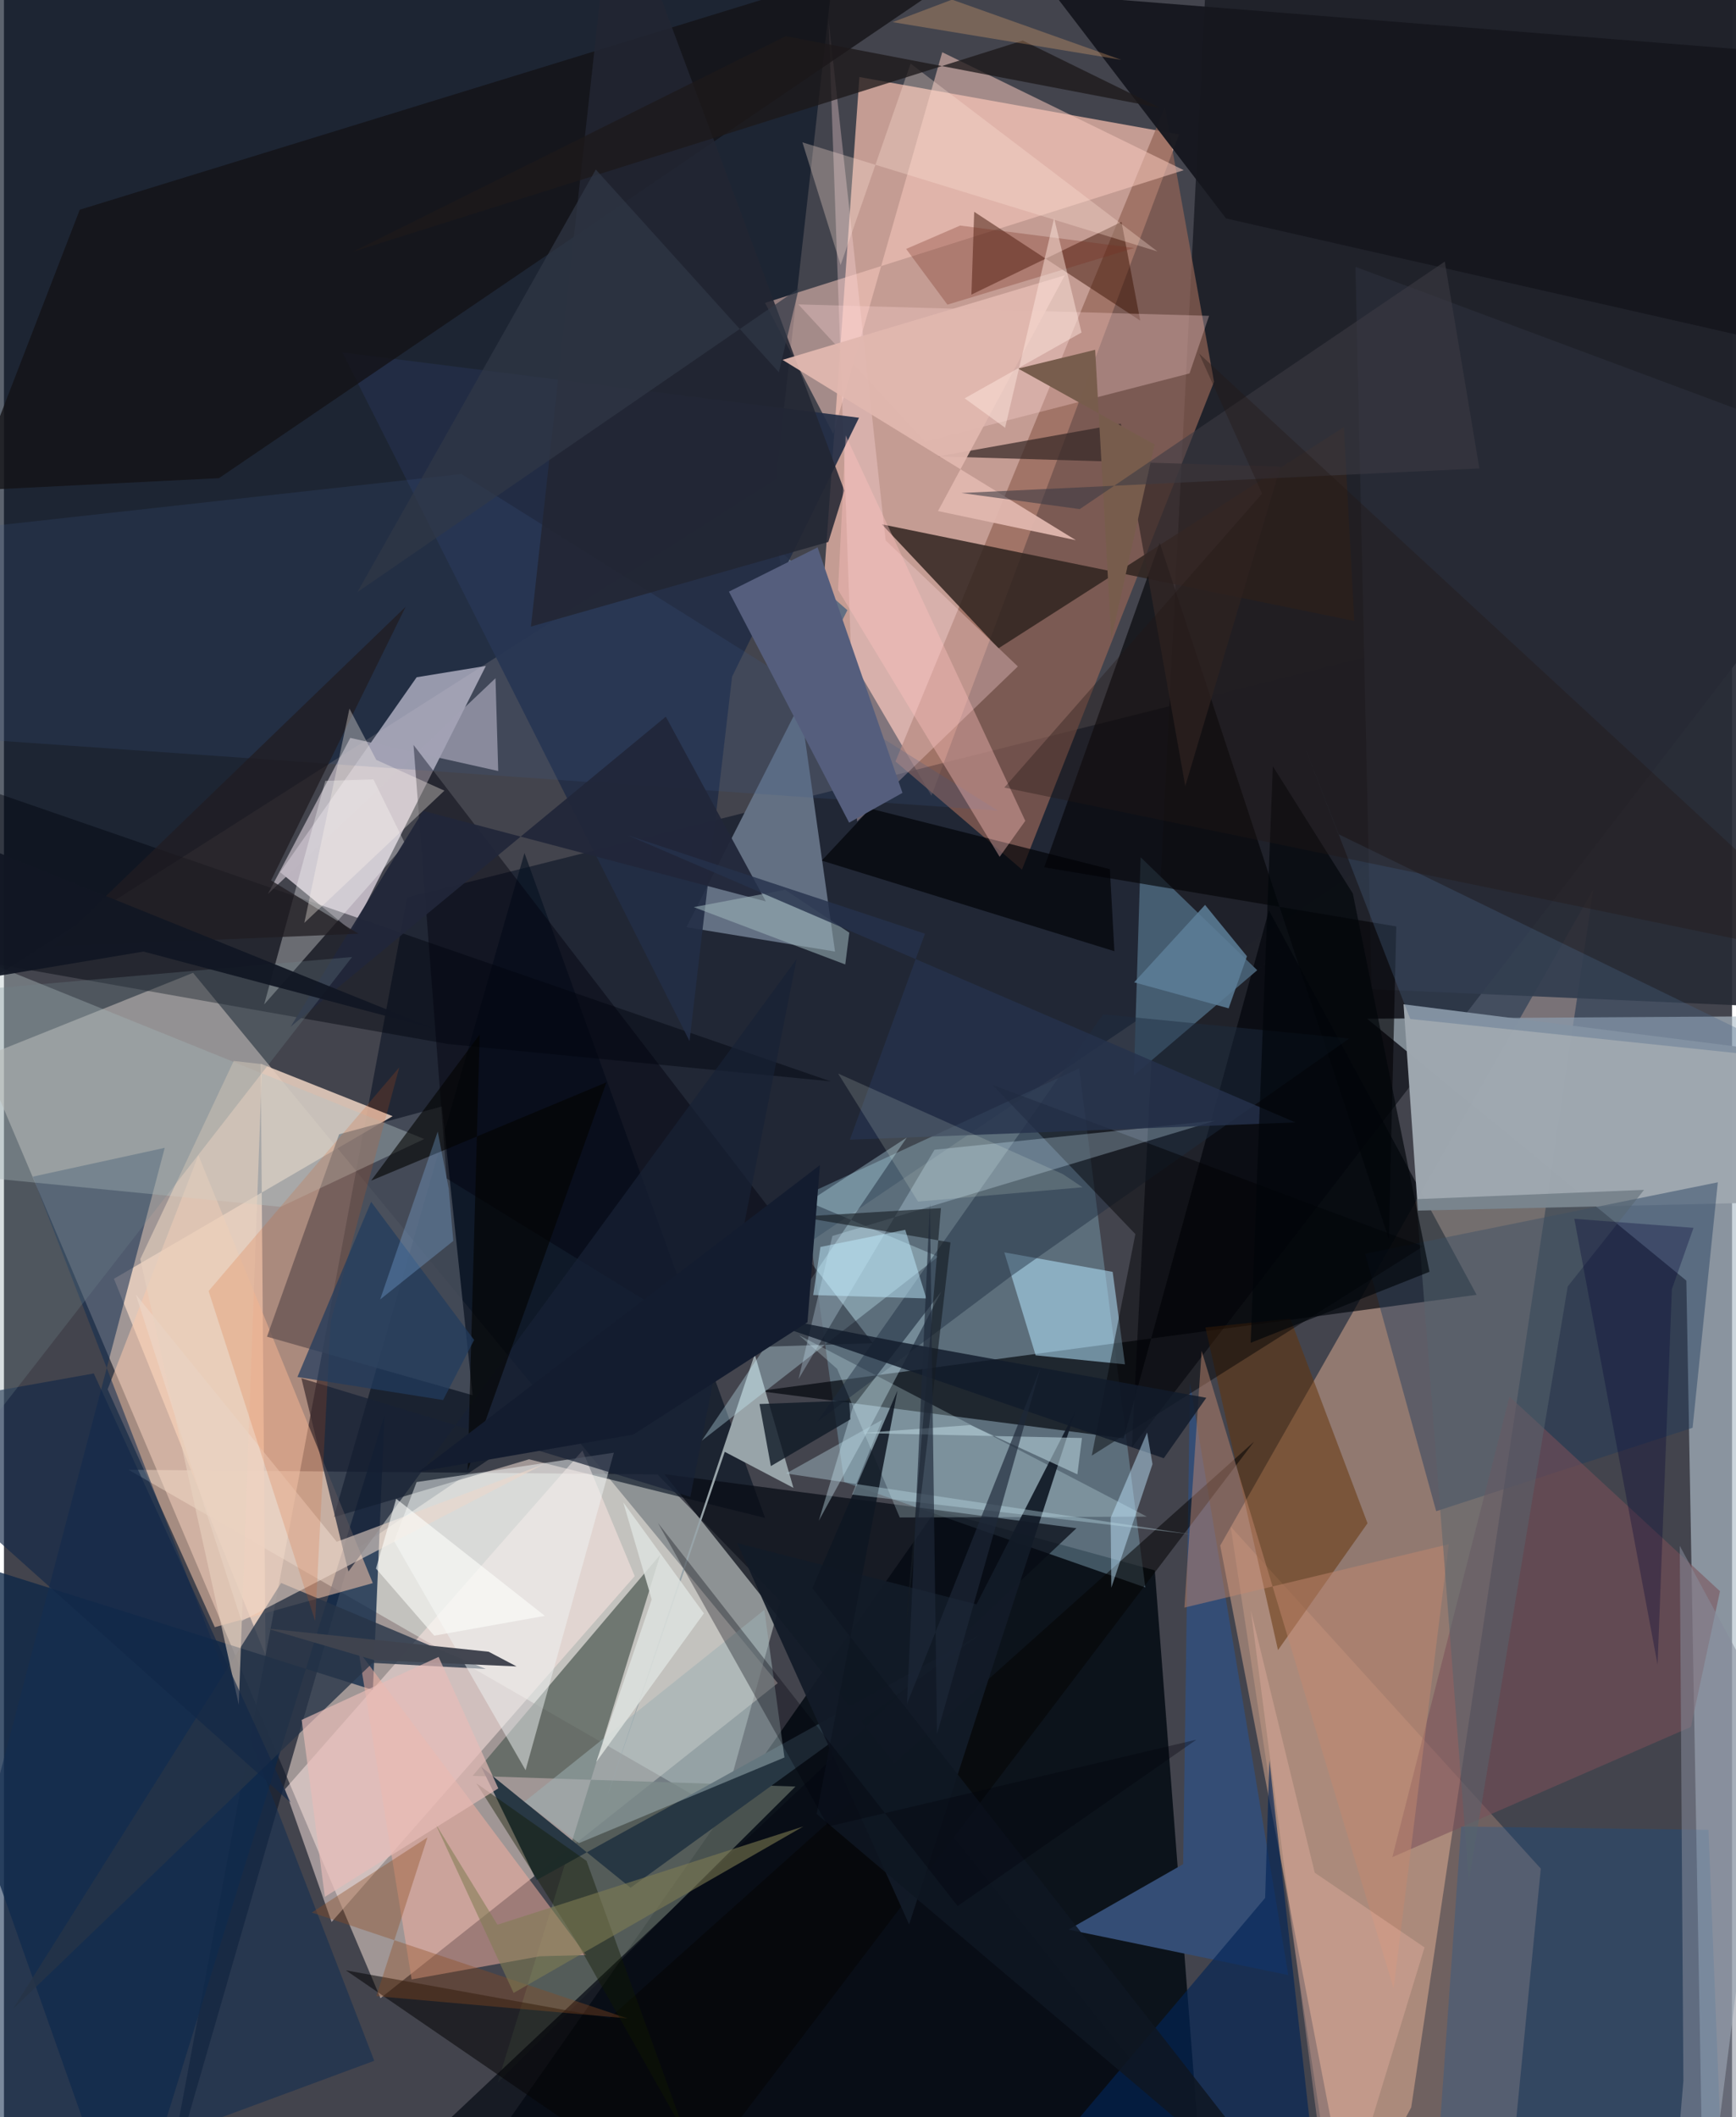 <svg xmlns="http://www.w3.org/2000/svg" width="228" height="278" viewBox="0 0 836 1024"><path fill="#43444d" d="M0 0h836v1024H0z"/><path fill="#e5d2c9" fill-opacity=".576" d="M91.485 470.52l-102.103 40.918 192.786 454.994 192.167-152.358z"/><path fill="#fbc2b1" fill-opacity=".702" d="M568.499 65.012L413.836 37.257l-18.159 257.146 53.02 90.468z"/><path fill="#131b2a" fill-opacity=".694" d="M195.077 434.054l700.268-175.658L168.117 750.91l-91.244 315.729z"/><path fill="#f8be9e" fill-opacity=".431" d="M588.389 747.54l62.97 326.522 29.425-54.761 88.143-589.267z"/><path fill="#20222a" fill-opacity=".988" d="M898-62L582.508-29.843 545.661 700.01 898 242.731z"/><path fill="#020a11" fill-opacity=".835" d="M556.734 759.522l-105.938-29.07L201.773 1086l375.74-57.195z"/><path fill="#0b1526" fill-opacity=".667" d="M-62 509.173L373.483 231.61 406.594-62-41.278-12.086z"/><path fill="#afbfca" fill-opacity=".655" d="M813.89 619.383L659.442 492.719 898 491.26 822.296 1086z"/><path fill="#fcf0fa" fill-opacity=".655" d="M133.625 421.855l34.816 28.663 64.69-128.434-33.478 5.48z"/><path fill="#f6fff9" fill-opacity=".416" d="M60.282 710.879l287.13 165.385L375.663 774.4l-59.501-61.28z"/><path fill="#7697a9" fill-opacity=".506" d="M387.258 578.219l132.887-61.454 32.017 251.03-145.663-50.97z"/><path fill="#00040a" fill-opacity=".667" d="M611.97 440.315l100.463 185.946L365.246 672.8l176.46 22.86z"/><path fill="#e6cdbd" fill-opacity=".886" d="M188.021 539.863l-63.817-25.39 2.348 286.167-73.347-182.144z"/><path fill="#926456" fill-opacity=".706" d="M431.286 368.287l61.205 52.32 92.91-235.94-23.817-132.693z"/><path fill="#637083" d="M402.042 460.235l-71.87-11.772 77.857-153.331-33.434-29.271z"/><path fill="#0e2747" fill-opacity=".776" d="M178.497 817.376l5.564-132.671L59.588 1086-62 741.541z"/><path fill="#051020" fill-opacity=".624" d="M254.031 705.813l-94.477 27.976L251.81 412.58l116.386 321.586z"/><path fill="#9ea8b0" fill-opacity=".984" d="M677.078 485.74l6.941 99.796 210.06-4.918L898 513.784z"/><path fill="#59635d" fill-opacity=".788" d="M317.531 751.934l-78.719 255.386L382.92 864.08l-156.214-5.152z"/><path fill="#30241f" fill-opacity=".843" d="M653.277 300.36l-5.065-93.774-167.067 106.967-56.443-59.963z"/><path fill="#facbc0" fill-opacity=".529" d="M401.172 209.852l-32.994-63.357 202.57-64.184L453.91 25.26z"/><path fill="#ffe8e3" fill-opacity=".506" d="M135.933 865.392L279.87 701.586l25.268 60.734-146.624 167.278z"/><path fill="#465e72" fill-opacity=".996" d="M546.628 520.144l3.262-105.516 56.41 54.625 224.906-191.83z"/><path fill="#282b36" fill-opacity=".933" d="M661.643 478.408l-7.816-349.345 244.055 90.98L854.17 486.92z"/><path fill="#f8c9ad" fill-opacity=".545" d="M101.997 787.018l76.434-21.318-84.36-206.96-43.91 113.214z"/><path fill="#070c15" fill-opacity=".725" d="M319.475 713.005l199.371 26.144L150.69 1086l425.22-51.124z"/><path fill="#ffbf9e" fill-opacity=".235" d="M725.603 1086l17.884-182.198-150.05-165.465L646.152 1086z"/><path fill="#98a4a9" d="M363.218 654.985l18.702 64.643-33.204-17.423-56.903 166.652z"/><path fill="#1e3a5d" fill-opacity=".439" d="M816.917 690.563l12.201-118.723-170.606 34.542 34.358 124.524z"/><path fill="#122e50" fill-opacity=".561" d="M179.145 996.727L13.974 569.094l63.79-13.92L-62 1086z"/><path fill="#4e5461" fill-opacity=".773" d="M127.252 646.508l99.47 28.309-14.81-139.689-49.763 13.483z"/><path fill="#344d75" d="M573.738 668.673l-3.28 232.957-55.484 31.658 106.335 21.976z"/><path fill="#f4afa1" fill-opacity=".518" d="M259.276 946.187l22.313-.601-110.055-147.062 25.699 158.848z"/><path fill="#00050e" fill-opacity=".451" d="M-7.735 382.11l407.642 140.897-185.067-18.04-236.173-41.77z"/><path fill="#283844" fill-opacity=".996" d="M230.887 854.523l72.24 58.506 169.072-122.417-214.59 118.764z"/><path fill="#cdf4ff" fill-opacity=".329" d="M436.767 550.186l-99.24 146.678 114.427-89.068-62.843-26.5z"/><path fill="#b3e1fc" fill-opacity=".549" d="M483.939 605.72l52.42 9.442 5.954 44.726-43.213-4.357z"/><path fill="#ffd8db" fill-opacity=".329" d="M490.495 322.336l-77.793 74.988L398.91 9.414l27.618 251.955z"/><path fill="#16171f" fill-opacity=".961" d="M591.213 105.665L898 175.438V28.451L508.355-2.578z"/><path fill="#232d45" fill-opacity=".91" d="M413.653 202.048l-61.4 125.23-20.592 176.26-167.99-333.126z"/><path fill="#131216" fill-opacity=".769" d="M104.02 231.261L508.505-43.766l-471.83 145.2-52.496 135.796z"/><path fill="#beb6c0" fill-opacity=".737" d="M127.674 432.401l39.873-75.492 71.562 16.012-1.317-44.887z"/><path fill="#633308" fill-opacity=".514" d="M581.245 642.036l35.098 156.057 43.313-61.343-37.36-98.977z"/><path fill="#390f01" fill-opacity=".478" d="M540.64 107.33l9.063 47.753-80.33-52.632-1.341 40.037z"/><path fill="#00020d" fill-opacity=".427" d="M420.36 649.665l-72.672 2.369-133.506-82.04-16.045-209.684z"/><path fill="#263447" fill-opacity=".792" d="M178.352 804.282l54.754 2.95-99.008-41.612L4.283 971.777z"/><path fill="#040407" fill-opacity=".635" d="M673.574 448.083l-3.613 151.106-110.85-336.674-55.864 156.972z"/><path fill="#defdff" fill-opacity=".251" d="M433.358 733.955L403.06 662.06l-18.353-16.212 168.204 87.696z"/><path fill="#eff4f4" fill-opacity=".498" d="M295.064 702.612l-95.44 14.21-10.846 28.658 63.572 110.705z"/><path fill="#7a5059" fill-opacity=".557" d="M816.1 835.251l14.064-65.644-101.829-94.117-56.681 222.75z"/><path fill="#ffd5d6" fill-opacity=".31" d="M384.292 147.216l198.717 5.535-9.466 27.86-127.908 32.98z"/><path fill="#b6c6c5" fill-opacity=".392" d="M133.884 583.704l69.457-32.807-247.61-100.13 18.887 117.246z"/><path fill="#1d2d41" fill-opacity=".455" d="M531.748 490.6l-138.46 197.198 93.933-70.569L650.82 502.286z"/><path fill="#040504" fill-opacity=".537" d="M326.64 1063.62L165.417 952.985l127.533 23.109 311.82-278.813z"/><path fill="#fff" fill-opacity=".318" d="M194.164 408.263l-15.422-31.295-23.286.683-29.578 108.17z"/><path fill="#3d598a" fill-opacity=".208" d="M-62 260.632v93.451l542.849 38.006-259.528-162.85z"/><path fill="#032556" fill-opacity=".643" d="M610.127 917.964L468.103 1086l164.381-52.794-20.309-181.78z"/><path fill="#000003" fill-opacity=".459" d="M478.224 524.716l208.348 78.103-160.309 101.203 21.082-107.136z"/><path fill="#9eb0b4" fill-opacity=".529" d="M251.827 871.424l26.335 20.042 99.418-41.445-9.725-71.384z"/><path fill="#cfecfd" fill-opacity=".286" d="M450.171 556.09l-65.77 110.891 16.377-69.188 185.462-55.819z"/><path fill="#0454a7" fill-opacity=".231" d="M692.798 1054.935l12.14-171.493 119.665 1.59 5.932 149.335z"/><path fill="#cbe7f3" fill-opacity=".38" d="M394.197 735.54l25.507-46.71 33.757-64.102-42.682 55.523z"/><path fill="#000207" fill-opacity=".678" d="M537.19 460.068l-141.562-43.83 23.508-25.135 115.883 29.282z"/><path fill="#222633" fill-opacity=".859" d="M295.147-62l-40.21 365.048 143.882-40.925 7.727-24.837z"/><path fill="#c3886f" fill-opacity=".471" d="M698.964 746.876l-26.68 214.907-92.875-308.406-8.35 124.164z"/><path fill="#555e7d" d="M350.711 286.153l42.894-21.407 41.076 118.737-25.813 14.408z"/><path fill="#ffe6da" fill-opacity=".306" d="M386.274 68.852l18.482 59.333 33.842-97.42 119.439 90.857z"/><path fill="#182235" fill-opacity=".702" d="M332.058 723.994l-188.155-57.372 22.74 93.468 216.791-296.138z"/><path fill="#121b28" fill-opacity=".941" d="M437.898 930.79l-83.17-184.418 115.765 29.57 48.024-93.956z"/><path fill="#edd8ca" fill-opacity=".58" d="M260.909 708.269l-99.93 37.453L63.75 626.057l51.189 158.01z"/><path fill="#121b2b" fill-opacity=".824" d="M561.092 705.298l-210.299-72.292 80.897 15.777 149.973 27.284z"/><path fill="#362827" fill-opacity=".714" d="M451.997 220.749l165.586 4.924-46.094 154.552-31.178-175.278z"/><path fill="#40444f" fill-opacity=".98" d="M247.98 805.988l-68.833-3.023-52.076-15.341 107.403 11.26z"/><path fill="#486686" fill-opacity=".322" d="M645.549 403.445L869.804 512.67l-189.475-19.82-51.316-132.303z"/><path fill="#c2e7fe" fill-opacity=".471" d="M555.63 708.153l-19.911 59.75-.341-33.748 17.643-41.326z"/><path fill="#e1b7af" fill-opacity=".937" d="M518.556 261.266L376.664 174.05l136.553-40.9-61.352 114.028z"/><path fill="#e8d1c0" fill-opacity=".596" d="M111.16 513.148l-45.212 95.847 47.654 215.523 11.296-309.81z"/><path fill="#212639" fill-opacity=".945" d="M202.8 392.176l-64.078 104.381L320.188 346.62l48.401 89.36z"/><path fill="#1d191a" fill-opacity=".776" d="M559.249 52.16l-66.358-32.552-324.186 102.214 209.533-104.34z"/><path fill="#868c9b" fill-opacity=".537" d="M898 909.279l-87.305-161.647 1.769 258.8-6.726 79.568z"/><path fill="#785d4d" fill-opacity=".996" d="M556.635 214.966l-65.992-36.694 37.253-9.086 7.824 139.9z"/><path fill="#ffc2be" fill-opacity=".388" d="M407.232 210.604l86.857 186.41-12.41 17.401-78.17-129.142z"/><path fill="#fcc1af" fill-opacity=".286" d="M603.223 778.96L643.2 1086l44.036-144.103-53.107-36.129z"/><path fill="#211c22" fill-opacity=".753" d="M24.082 457.763l170.214-164.255-65.086 132.33 42.32 25.77z"/><path fill="#9cb3b9" fill-opacity=".565" d="M408.952 451.096l-31.052-20.74-44.184 8.396L407 466.476z"/><path fill="#d95612" fill-opacity=".18" d="M191.253 516.24l-33.215 123.074-7.488 144.651L99 624.438z"/><path fill="#25324c" fill-opacity=".812" d="M301.768 403.991l143.776 47.605-36.32 99.646 215.513-8.37z"/><path fill="#122747" fill-opacity=".647" d="M-58.523 682.508l101.974-18.222 95.225 207.543-168.969-151.197z"/><path fill="#020300" fill-opacity=".6" d="M291.466 523.495l-113.837 47.541 52.52-70.673-5.834 211.03z"/><path fill="#0f1722" fill-opacity=".859" d="M432.26 672.594l-39.085 204.748L639.258 1086 391.097 768.136z"/><path fill="#71868c" fill-opacity=".271" d="M-42.199 481.234l210.624-18.363L-62 759.251V471.936z"/><path fill="#161c23" fill-opacity=".612" d="M384.546 588.483l68.741-4.147-16.91 201.605 21.525-185.039z"/><path fill="#bddee9" fill-opacity=".376" d="M410.242 722.875l14.625-36.161-46.502 25.966 196.086 29.442z"/><path fill="#fff6ee" fill-opacity=".337" d="M167.14 342.728l-21.832 103.635 67.767-63.953-32.947-14.88z"/><path fill="#101a26" fill-opacity=".8" d="M371.007 709.097l-5.484-30.017 43.343-1.665.608 9.083z"/><path fill="#57646e" fill-opacity=".514" d="M708.676 909.656l-25.428-329.658 110.18-4.5-36.921 46.732z"/><path fill="#5d7e98" fill-opacity=".855" d="M581.055 437.672l-34.305 37.442 45.727 12.59 8.847-25.185z"/><path fill="#dde2de" fill-opacity=".855" d="M338.608 780.334l-52.1 71.917 26.856-78.658-13.763-46.967z"/><path fill="#c0ebfe" fill-opacity=".498" d="M436.013 594.817l-41.01 8.284-3.525 23.273 54.752 1.641z"/><path fill="#f5b374" fill-opacity=".294" d="M429.914 10.705L621.9-62l-334.295.988L540.54 28.95z"/><path fill="#223b5d" fill-opacity=".729" d="M177.614 581.278l49.85 66.804-15.023 29.062-70.468-11.143z"/><path fill="#303847" fill-opacity=".686" d="M384.54 139.476L170.972 286.404l115.34-204.422 88.551 98.063z"/><path fill="#8cc4ff" fill-opacity=".271" d="M215.203 575.098l-5.352-27.815-27.872 81.246 35.394-28.328z"/><path fill="#00060a" fill-opacity=".659" d="M652.53 432.115l-38.678-61.524-10.728 278.88 86.515-34.36z"/><path fill="#131c2f" d="M200.656 711.823l103.804-17.986 84.26-54.298 6.026-76.018z"/><path fill="#8d4c20" fill-opacity=".365" d="M301.674 976.228L148.911 925.02l55.952-36.314-24.715 76.762z"/><path fill="#00020a" fill-opacity=".318" d="M576.878 841.405l-115.514 80.48-144.997-185.3 82.383 146.83z"/><path fill="#020133" fill-opacity=".302" d="M759.696 589.501l40.28 215.644 6.913-181.621 10.471-29.663z"/><path fill="#b7d1db" fill-opacity=".573" d="M519.29 713.09l-51.759-23.842-52.857 3.878 106.837 2.38z"/><path fill="#3d3b44" fill-opacity=".584" d="M463.18 238.446l57.269 7.793 176.586-119.728 16.723 100.043z"/><path fill="#241816" fill-opacity=".353" d="M578.167 170.991l30.493 67.782L483.943 380.92 898 466.56z"/><path fill="#f2ffeb" fill-opacity=".153" d="M442.21 581.16l-38.659-61.912 108.735 48.643 9.516 6.352z"/><path fill="#111900" fill-opacity=".408" d="M281.84 900.066l48.241 133.181-53.696-95.228-47.846-75.499z"/><path fill="#752e1f" fill-opacity=".298" d="M436.454 120.405l19.962 26.935 90.339-27.385-84.161-10.868z"/><path fill="#fdfffc" fill-opacity=".592" d="M179.972 758.66l9.777-33.76 71.923 56.635-53.514 9.585z"/><path fill="#ffe7e0" fill-opacity=".471" d="M521.29 160.829l-13.25-55.28-23.714 101.35-19.56-14.232z"/><path fill="#807d53" fill-opacity=".569" d="M208.637 881.875l30.108 49.027L386.72 883.39l-140.164 80.53z"/><path fill="#e7bcb7" fill-opacity=".675" d="M239.158 864.978l-28.888-63.585-66.253 30.45 11.23 85.59z"/><path fill="#111723" fill-opacity=".941" d="M-62 388.437v93.49L67.467 460.23l141.305 37.534z"/><path fill="#1d2838" fill-opacity=".663" d="M451.372 838.7l-3.422-256.597-11.096 242.043 64.608-162.618z"/></svg>